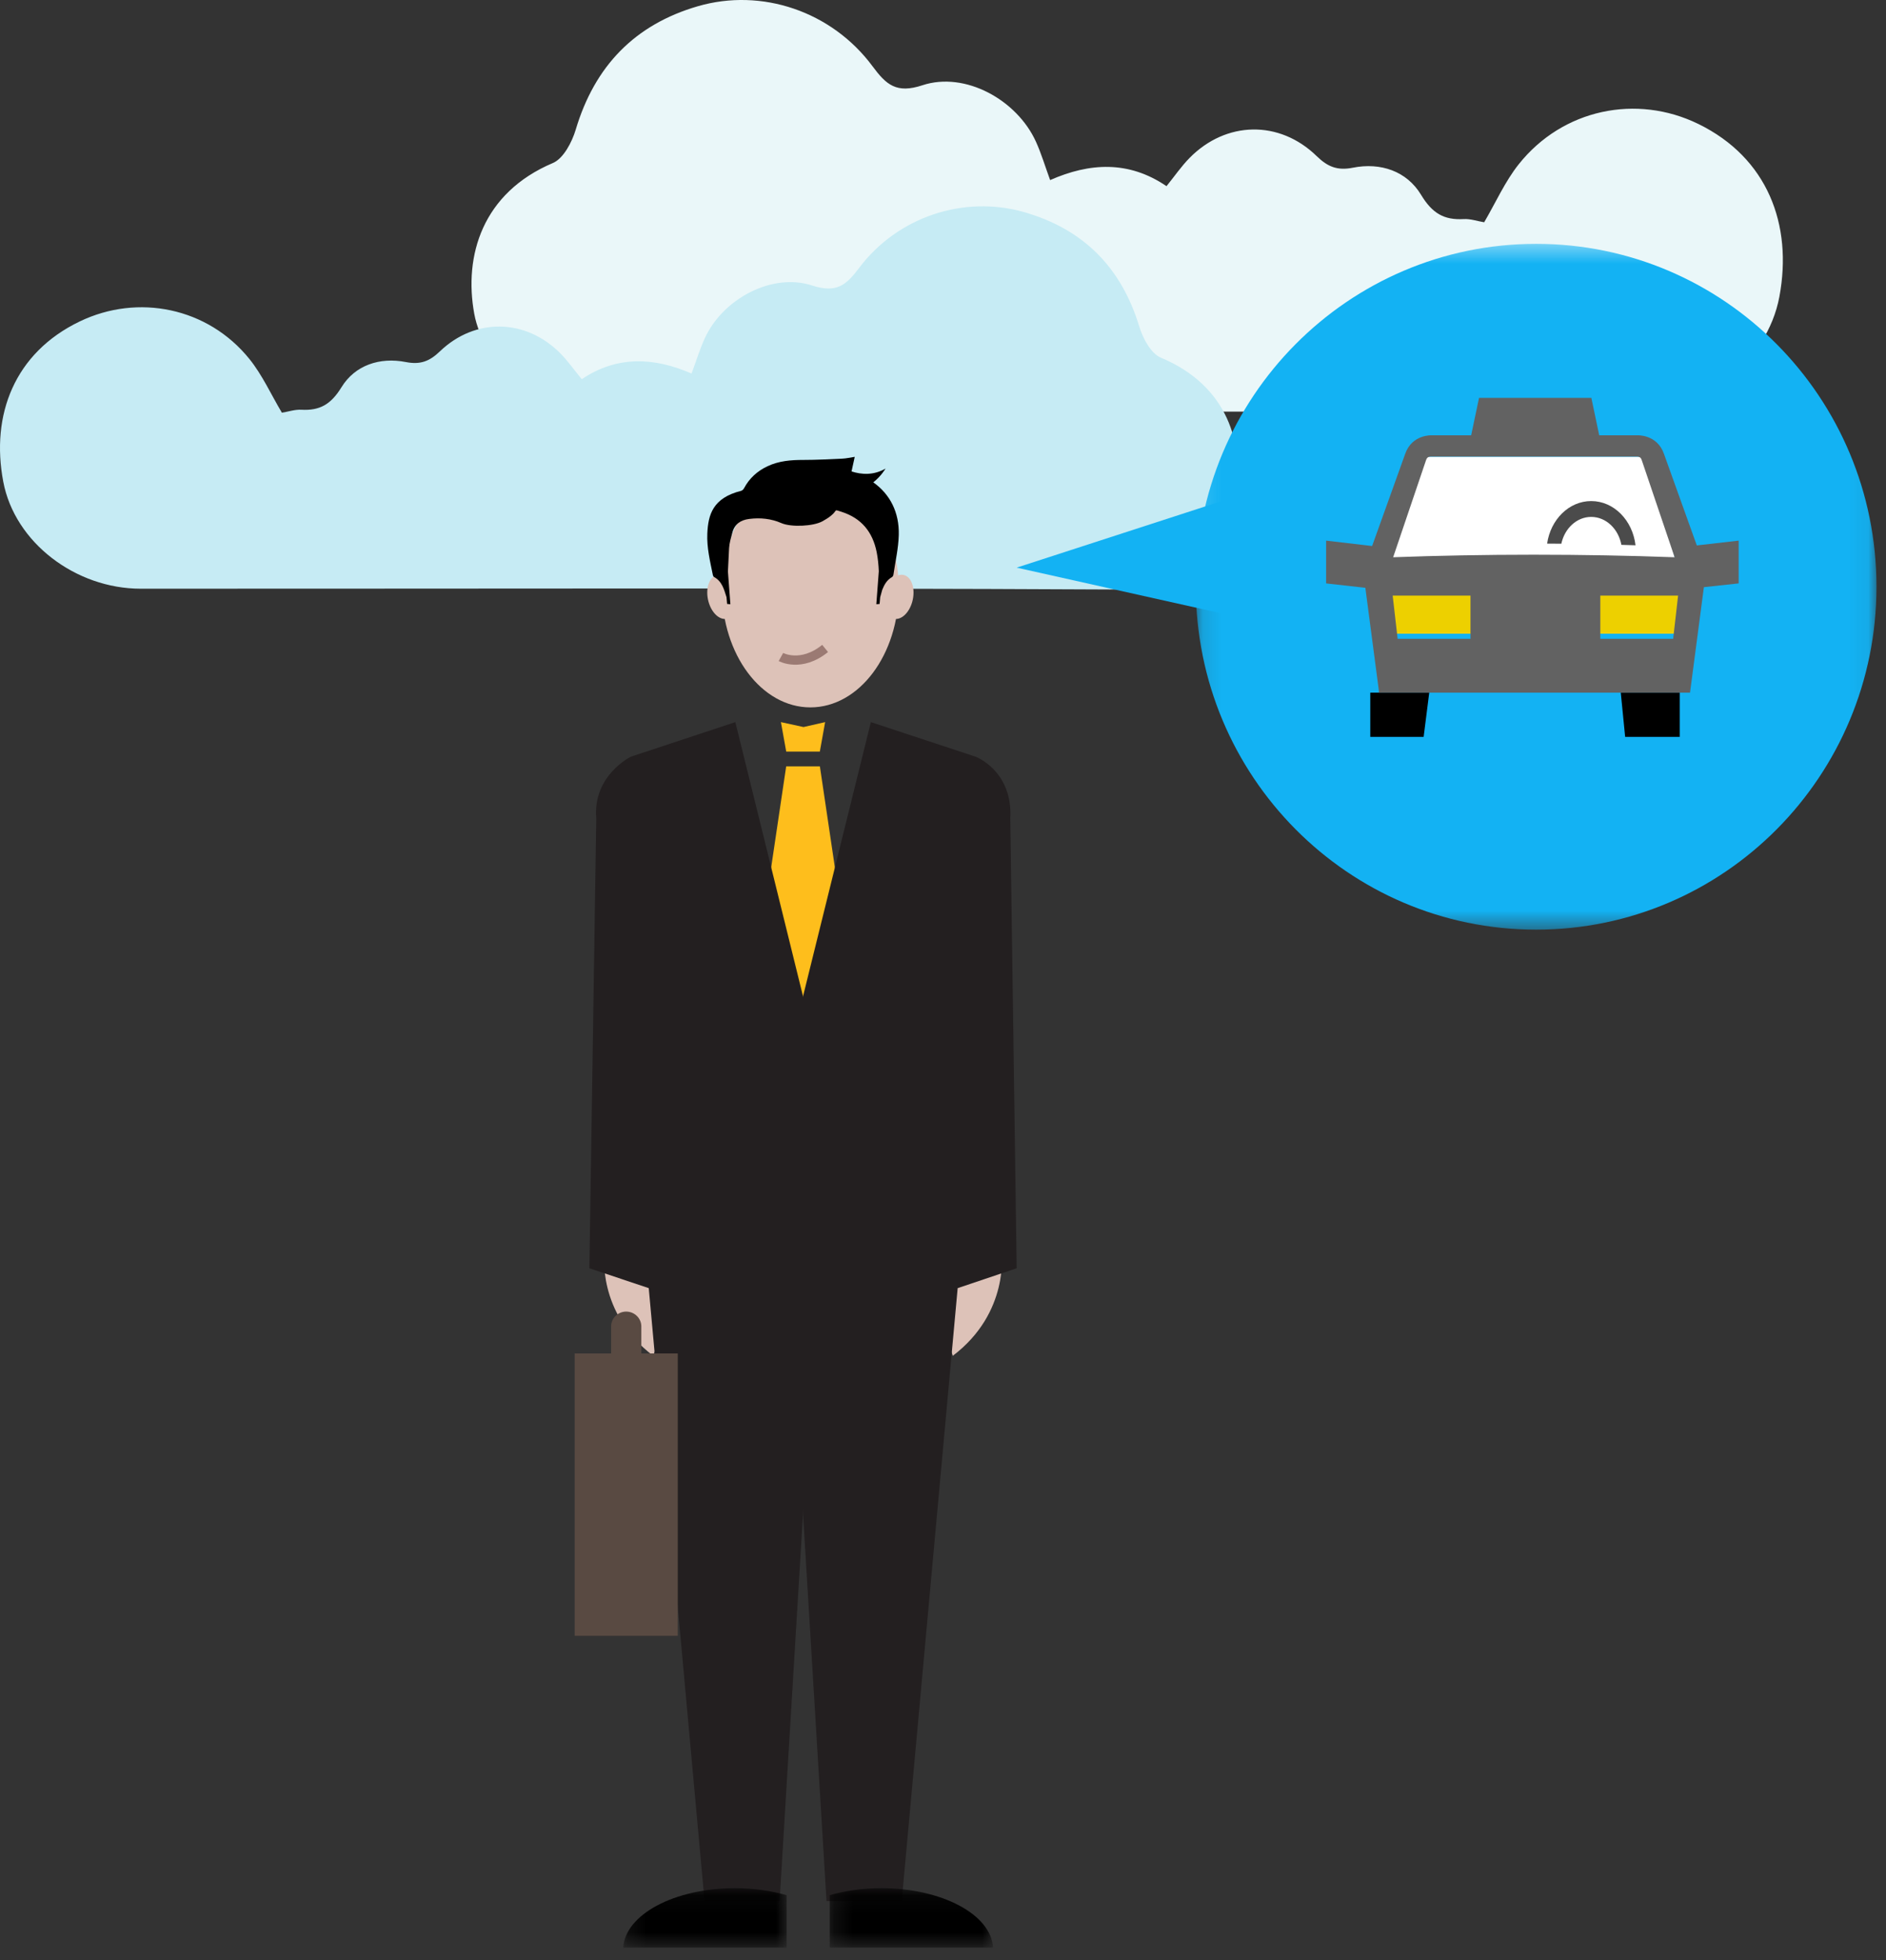 <?xml version="1.0" encoding="UTF-8"?>
<svg width="102px" height="106px" viewBox="0 0 102 106" version="1.1" xmlns="http://www.w3.org/2000/svg" xmlns:xlink="http://www.w3.org/1999/xlink">
    <rect x="0" y="0" width="102" height="106" fill="#333333" stroke="none"/>
    <!-- Generator: Sketch 50.2 (55047) - http://www.bohemiancoding.com/sketch -->
    <title>Page 1</title>
    <desc>Created with Sketch.</desc>
    <defs>
        <polygon id="path-1" points="0.247 3.312 9.083 3.312 9.083 0.1 0.247 0.1 0.247 3.312"></polygon>
        <polygon id="path-3" points="0.237 3.312 9.073 3.312 9.073 0.1 0.237 0.1"></polygon>
        <polygon id="path-5" points="36.938 0.435 36.938 37.524 0.126 37.524 0.126 0.435 36.938 0.435"></polygon>
        <polygon id="path-7" points="0 105.203 101.203 105.203 101.203 0 0 0"></polygon>
    </defs>
    <g id="Page-1" stroke="none" stroke-width="1" fill="none" fill-rule="evenodd">
        <g id="Mobile-Dispatchers" transform="translate(-817, -991)">
            <g id="Page-1" transform="translate(817, 991)">
                <path d="M56.794,9.739 C58.917,8.803 61.031,8.668 63.088,10.068 C63.519,9.536 63.887,8.997 64.336,8.54 C66.304,6.54 69.193,6.475 71.212,8.445 C71.813,9.03 72.339,9.234 73.167,9.07 C74.663,8.772 76.081,9.254 76.854,10.534 C77.459,11.538 78.095,11.908 79.16,11.848 C79.519,11.827 79.888,11.957 80.268,12.021 C80.893,10.954 81.392,9.821 82.134,8.887 C84.516,5.89 88.516,5.072 91.855,6.706 C95.584,8.53 96.962,12.142 96.235,16.041 C95.572,19.595 92.077,22.27 88.362,22.271 C69.844,22.275 51.325,22.217 32.806,22.316 C29.037,22.336 26.136,19.64 25.649,16.97 C25.075,13.825 26.09,10.43 29.903,8.815 C30.472,8.574 30.934,7.689 31.138,7.007 C32.165,3.563 34.343,1.327 37.735,0.339 C41.195,-0.669 44.99,0.615 47.192,3.588 C47.93,4.584 48.481,5.076 49.887,4.611 C52.196,3.848 55.004,5.402 56.029,7.669 C56.314,8.299 56.513,8.969 56.794,9.739 Z" id="Fill-1" fill="#EAF7F9"></path>
                <path d="M37.401,20.201 C35.398,19.332 33.402,19.207 31.462,20.507 C31.054,20.012 30.707,19.512 30.283,19.088 C28.426,17.231 25.699,17.171 23.794,18.999 C23.227,19.544 22.73,19.733 21.949,19.58 C20.536,19.303 19.198,19.752 18.469,20.941 C17.897,21.872 17.297,22.215 16.293,22.159 C15.953,22.14 15.605,22.261 15.246,22.32 C14.656,21.33 14.186,20.277 13.485,19.41 C11.238,16.628 7.462,15.868 4.31,17.385 C0.79,19.078 -0.51,22.432 0.177,26.053 C0.802,29.353 4.101,31.837 7.607,31.838 C25.085,31.843 42.564,31.789 60.042,31.88 C63.6,31.898 66.337,29.396 66.797,26.916 C67.339,23.996 66.381,20.843 62.782,19.343 C62.245,19.119 61.809,18.297 61.617,17.665 C60.647,14.466 58.592,12.39 55.39,11.473 C52.125,10.537 48.542,11.729 46.464,14.489 C45.767,15.415 45.248,15.871 43.921,15.44 C41.741,14.731 39.091,16.174 38.124,18.279 C37.854,18.864 37.667,19.486 37.401,20.201" id="Fill-3" fill="#C6EBF4"></path>
                <path d="M42.519,41.444 L40.641,54.095 C40.641,54.095 43.43,56.672 43.43,56.584 C43.43,56.582 43.43,56.566 43.43,56.538 L43.43,56.584 C43.43,56.672 46.219,54.095 46.219,54.095 L44.341,41.444 L42.519,41.444 Z" id="Fill-5" fill="#FEBE1C"></path>
                <polygon id="Fill-7" fill="#FEBE1C" points="42.521 40.647 44.339 40.647 44.625 39.053 43.456 39.319 42.234 39.053"></polygon>
                <path d="M54.166,67.744 C54.166,67.744 54.603,70.994 51.53,73.323 L50.203,69.31 L54.166,67.744 Z" id="Fill-9" fill="#DDC2B8"></path>
                <path d="M32.693,67.744 C32.693,67.744 32.256,70.994 35.329,73.323 L36.656,69.31 L32.693,67.744 Z" id="Fill-11" fill="#DDC2B8"></path>
                <path d="M47.099,39.053 L52.761,40.922 C52.761,40.922 54.787,41.68 54.639,44.275 L54.984,68.588 L51.793,69.664 L48.768,102.812 L44.7,102.812 L43.031,75.289 L43.031,55.494 L47.099,39.053 Z" id="Fill-13" fill="#231F20"></path>
                <path d="M39.769,39.053 L34.121,40.922 C34.121,40.922 32.045,41.928 32.247,44.275 L31.875,68.588 L35.086,69.664 L38.104,102.812 L42.163,102.812 L43.828,75.289 L43.828,55.494 L39.769,39.053 Z" id="Fill-15" fill="#231F20"></path>
                <path d="M49.367,32.42 C49.232,33.075 48.783,33.543 48.365,33.465 C47.946,33.387 47.716,32.792 47.851,32.137 C47.987,31.481 48.436,31.013 48.854,31.091 C49.273,31.169 49.503,31.764 49.367,32.42" id="Fill-17" fill="#DDC2B8"></path>
                <path d="M38.289,32.42 C38.424,33.075 38.873,33.543 39.292,33.465 C39.71,33.387 39.94,32.792 39.805,32.137 C39.67,31.481 39.221,31.013 38.802,31.091 C38.384,31.169 38.154,31.764 38.289,32.42" id="Fill-19" fill="#DDC2B8"></path>
                <path d="M48.609,31.88 C48.609,35.401 46.469,38.256 43.828,38.256 C41.188,38.256 39.047,35.401 39.047,31.88 C39.047,28.358 41.188,25.504 43.828,25.504 C46.469,25.504 48.609,28.358 48.609,31.88" id="Fill-21" fill="#DDC2B8"></path>
                <path d="M47.229,26.085 C47.654,25.755 47.892,25.341 47.892,25.341 C47.239,25.72 46.58,25.666 46.054,25.495 C46.109,25.242 46.163,24.997 46.226,24.707 C45.966,24.746 45.768,24.794 45.57,24.803 C44.861,24.835 44.152,24.874 43.443,24.874 C42.775,24.873 42.123,24.926 41.511,25.214 C40.954,25.476 40.526,25.867 40.239,26.406 C40.208,26.464 40.144,26.53 40.084,26.544 C38.543,26.93 38.3,27.841 38.254,28.853 C38.22,29.616 38.403,30.355 38.553,31.096 C38.561,31.134 38.582,31.183 38.612,31.2 C39.053,31.439 39.158,31.876 39.292,32.296 L39.324,32.661 L39.501,32.677 L39.368,30.906 C39.388,30.46 39.41,29.993 39.431,29.642 C39.448,29.357 39.536,29.075 39.609,28.796 C39.731,28.339 40.061,28.121 40.523,28.064 C41.123,27.989 41.709,28.049 42.259,28.29 C42.79,28.522 43.992,28.463 44.479,28.192 C44.637,28.104 44.795,28.009 44.935,27.896 C45.327,27.581 45.056,27.532 45.519,27.681 C46.598,28.028 47.195,28.777 47.412,29.854 C47.48,30.2 47.514,30.546 47.528,30.893 L47.394,32.677 L47.571,32.661 L47.603,32.296 L47.713,31.9 C47.823,31.625 47.96,31.369 48.239,31.211 C48.28,31.188 48.313,31.124 48.32,31.075 C48.423,30.362 48.589,29.65 48.608,28.935 C48.64,27.712 48.14,26.73 47.229,26.085" id="Fill-23" fill="#000000"></path>
                <g id="Group-27" transform="translate(44.625, 102.015)">
                    <mask id="mask-2" fill="white">
                        <use xlink:href="#path-1"></use>
                    </mask>
                    <g id="Clip-26"></g>
                    <path d="M9.083,3.312 C8.979,1.529 6.321,0.1 3.048,0.1 C2.036,0.1 1.084,0.237 0.247,0.478 L0.247,3.312 L9.083,3.312 Z" id="Fill-25" fill="#000000" mask="url(#mask-2)"></path>
                </g>
                <g id="Group-30" transform="translate(33.469, 102.015)">
                    <mask id="mask-4" fill="white">
                        <use xlink:href="#path-3"></use>
                    </mask>
                    <g id="Clip-29"></g>
                    <path d="M0.237,3.312 C0.341,1.529 2.999,0.1 6.272,0.1 C7.284,0.1 8.236,0.237 9.073,0.478 L9.073,3.312 L0.237,3.312 Z" id="Fill-28" fill="#000000" mask="url(#mask-4)"></path>
                </g>
                <path d="M34.685,73.194 L34.685,71.733 C34.685,71.293 34.316,70.932 33.867,70.932 C33.417,70.932 33.05,71.293 33.05,71.733 L33.05,73.194 L31.078,73.194 L31.078,88.466 L36.656,88.466 L36.656,73.194 L34.685,73.194 Z" id="Fill-31" fill="#594A42"></path>
                <path d="M42.234,35.531 C42.234,35.531 43.316,36.128 44.625,35.068" id="Stroke-33" stroke="#9B7A73" stroke-width="0.5"></path>
                <g id="Group-37" transform="translate(64.547, 12.752)">
                    <mask id="mask-6" fill="white">
                        <use xlink:href="#path-5"></use>
                    </mask>
                    <g id="Clip-36"></g>
                    <path d="M36.938,18.98 C36.938,29.222 28.698,37.524 18.532,37.524 C8.366,37.524 0.126,29.222 0.126,18.98 C0.126,8.737 8.366,0.435 18.532,0.435 C28.698,0.435 36.938,8.737 36.938,18.98" id="Fill-35" fill="#13B2F3" mask="url(#mask-6)"></path>
                </g>
                <mask id="mask-8" fill="white">
                    <use xlink:href="#path-7"></use>
                </mask>
                <g id="Clip-39"></g>
                <polygon id="Fill-38" fill="#EDD000" mask="url(#mask-8)" points="86.062 34.271 90.844 34.271 90.844 31.88 86.062 31.88"></polygon>
                <polygon id="Fill-40" fill="#FFFFFF" mask="url(#mask-8)" points="90.844 31.083 74.109 31.083 76.467 24.707 89.01 24.707"></polygon>
                <polygon id="Fill-41" fill="#EDD000" mask="url(#mask-8)" points="74.906 34.271 79.688 34.271 79.688 31.88 74.906 31.88"></polygon>
                <polygon id="Fill-42" fill="#000000" mask="url(#mask-8)" points="74.109 39.85 76.994 39.85 77.297 37.459 74.109 37.459"></polygon>
                <polygon id="Fill-43" fill="#000000" mask="url(#mask-8)" points="87.892 39.85 90.844 39.85 90.844 37.459 87.656 37.459"></polygon>
                <polygon id="Fill-44" fill="#4B4B4B" mask="url(#mask-8)" points="77.297 37.459 77.297 37.459 87.656 37.459"></polygon>
                <path d="M90.489,34.546 L86.549,34.546 L86.549,32.211 L90.756,32.211 L90.489,34.546 Z M75.346,30.136 L77.105,24.942 C77.147,24.815 77.186,24.697 77.374,24.692 L88.551,24.692 C88.73,24.702 88.767,24.817 88.796,24.902 L90.568,30.137 C88.139,30.047 85.586,29.999 82.948,29.999 C80.317,29.999 77.77,30.047 75.346,30.136 Z M79.528,34.546 L75.588,34.546 L75.32,32.211 L79.528,32.211 L79.528,34.546 Z M91.401,37.459 L92.151,31.754 L94.031,31.551 L94.031,29.238 L91.768,29.497 L89.994,24.552 C89.625,23.481 88.551,23.541 88.551,23.541 L86.49,23.541 L86.065,21.519 L79.99,21.519 L79.565,23.541 L77.437,23.541 C77.437,23.541 76.363,23.481 75.994,24.552 L74.208,29.529 L71.719,29.238 L71.719,31.551 L73.842,31.789 L74.572,37.344 L74.572,37.459 L77.693,37.459 L88.346,37.459 L91.395,37.459 L91.401,37.459 Z" id="Fill-45" fill="#626262" mask="url(#mask-8)"></path>
                <path d="M86.056,27.098 C84.856,27.098 83.862,28.093 83.672,29.399 C83.929,29.4 84.186,29.401 84.441,29.404 C84.62,28.574 85.274,27.955 86.056,27.955 C86.859,27.955 87.53,28.605 87.689,29.466 C87.944,29.473 88.2,29.48 88.453,29.489 C88.296,28.139 87.284,27.098 86.056,27.098" id="Fill-46" fill="#4B4B4B" mask="url(#mask-8)"></path>
                <polygon id="Fill-47" fill="#13B2F3" mask="url(#mask-8)" points="67.418 33.474 54.984 30.698 68.531 26.301"></polygon>
            </g>
        </g>
    </g>
</svg>
